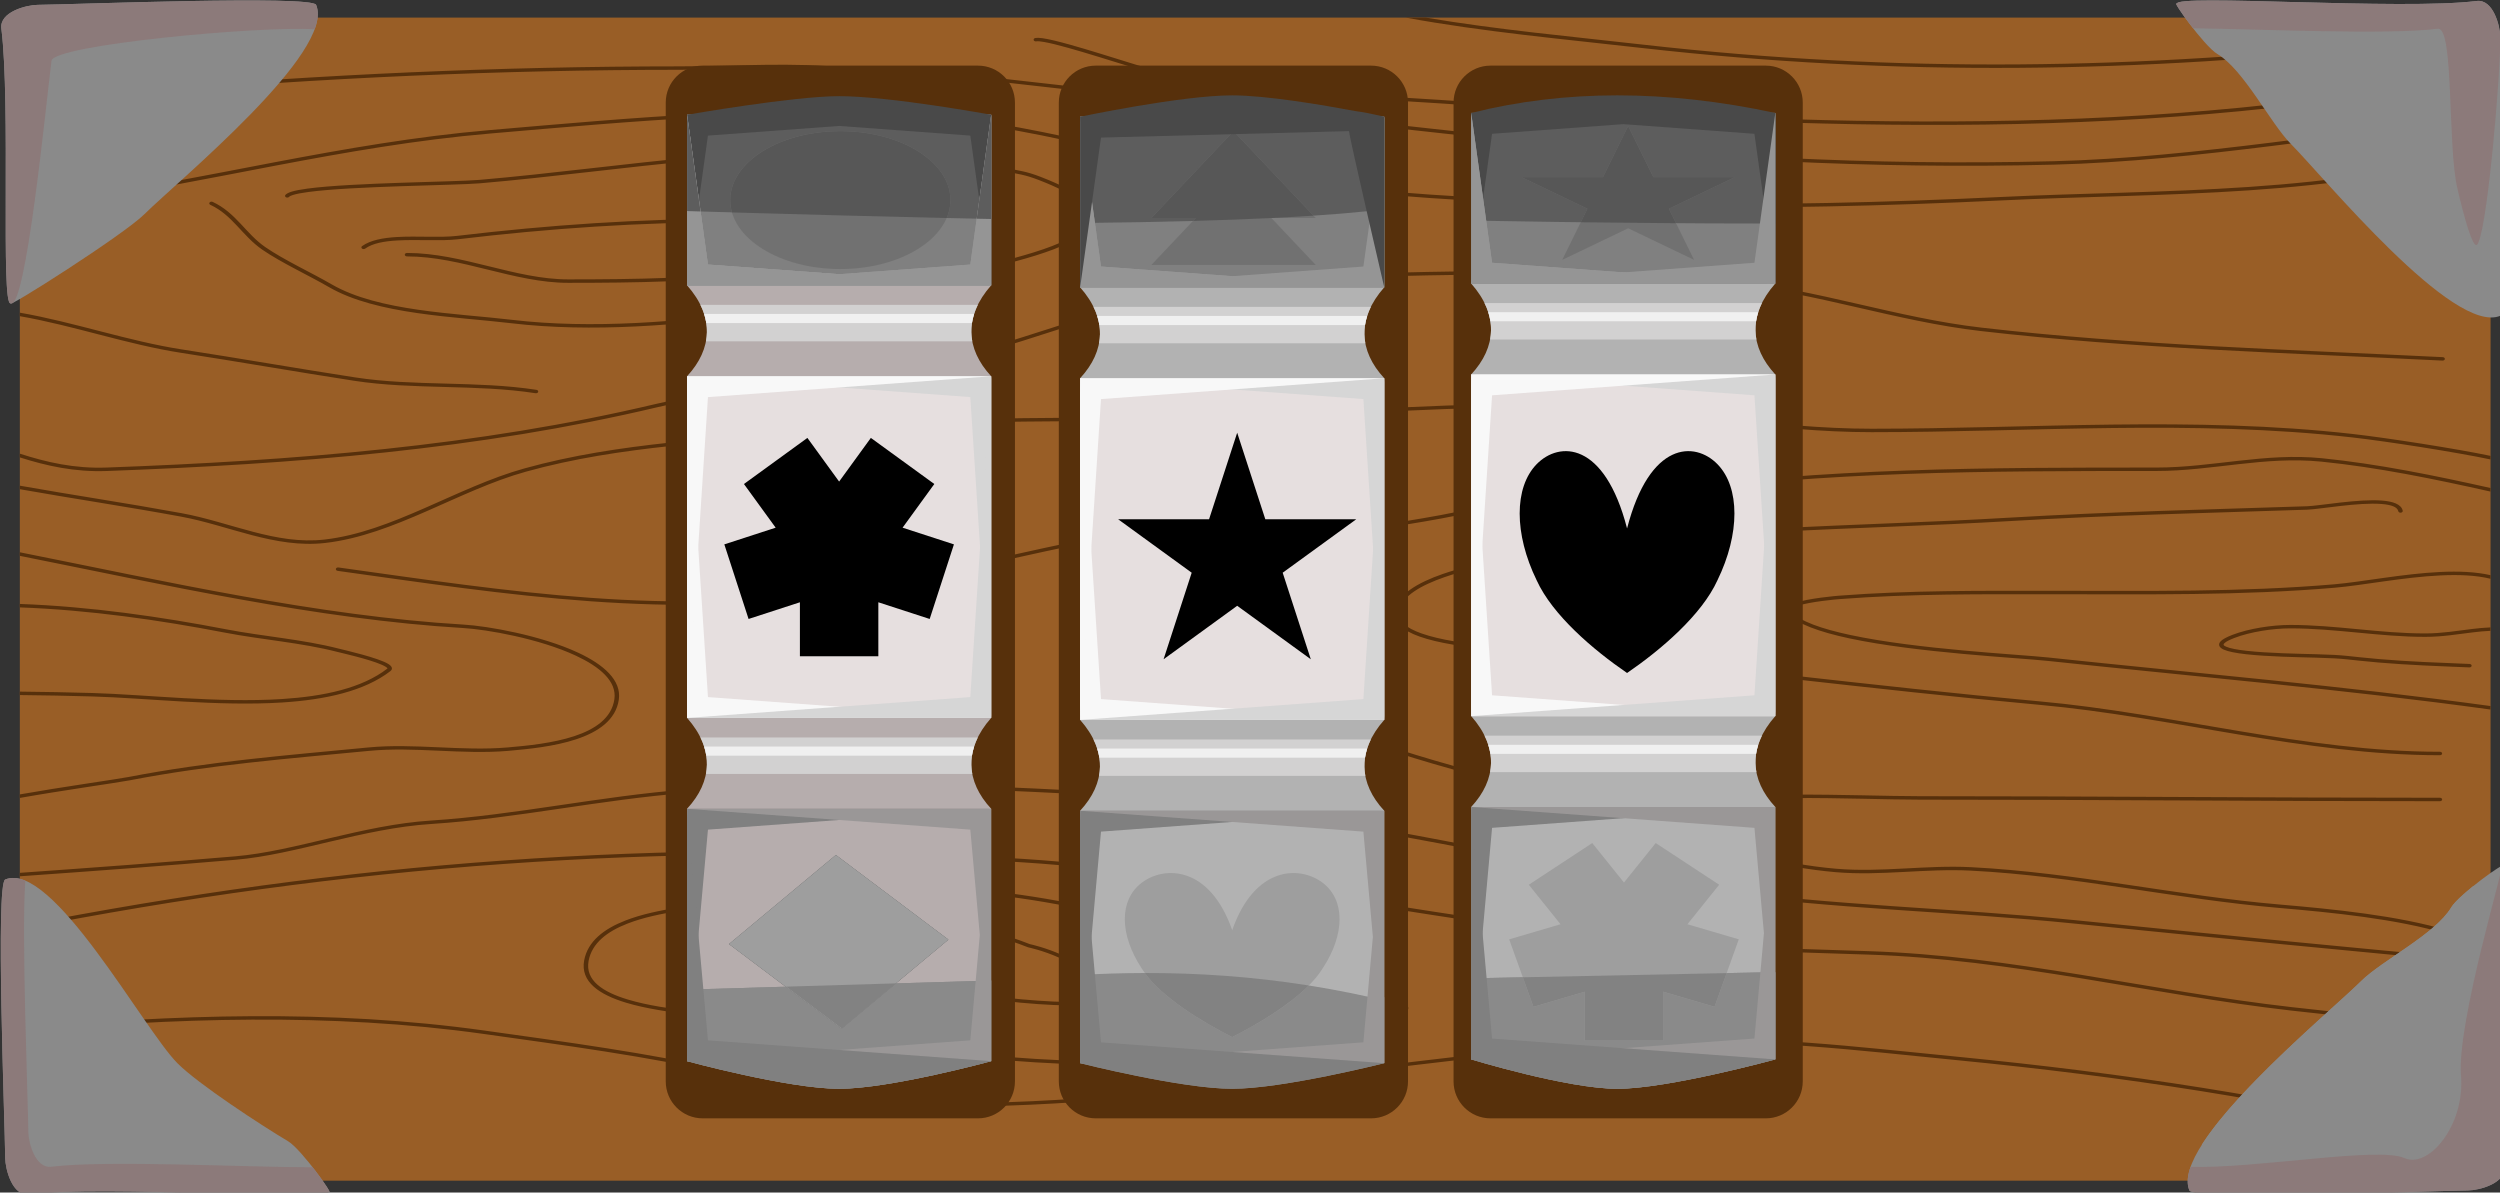 <?xml version="1.0" encoding="UTF-8" standalone="no"?>
<!-- Created with Inkscape (http://www.inkscape.org/) -->

<svg
   width="180.49mm"
   height="86.097mm"
   viewBox="0 0 180.49 86.097"
   version="1.1"
   id="svg13672"
   inkscape:version="1.1.1 (3bf5ae0d25, 2021-09-20)"
   sodipodi:docname="2022-MK-01-answerA.svg"
   xmlns:inkscape="http://www.inkscape.org/namespaces/inkscape"
   xmlns:sodipodi="http://sodipodi.sourceforge.net/DTD/sodipodi-0.dtd"
   xmlns="http://www.w3.org/2000/svg"
   xmlns:svg="http://www.w3.org/2000/svg">
  <rect x="0" y="0" width="180.49" height="86.097" fill="#333333" stroke="none"/>
  <sodipodi:namedview
     id="namedview13674"
     pagecolor="#ffffff"
     bordercolor="#666666"
     borderopacity="1.0"
     inkscape:pageshadow="2"
     inkscape:pageopacity="0.0"
     inkscape:pagecheckerboard="0"
     inkscape:document-units="mm"
     showgrid="false"
     inkscape:zoom="0.66368547"
     inkscape:cx="288.54029"
     inkscape:cy="213.2034"
     inkscape:window-width="1680"
     inkscape:window-height="1027"
     inkscape:window-x="1912"
     inkscape:window-y="-8"
     inkscape:window-maximized="1"
     inkscape:current-layer="layer1" />
  <defs
     id="defs13669" />
  <g
     inkscape:label="Ebene 1"
     inkscape:groupmode="layer"
     id="layer1"
     transform="translate(-28.406,-92.103)">
    <g
       id="g12467"
       style="clip-rule:evenodd;fill-rule:evenodd;stroke-linecap:round;stroke-linejoin:round;stroke-miterlimit:1.5"
       transform="matrix(0.265,0,0,0.265,-7.865,71.36)">
      <path
         d="m 815.393,91.794 c 0,-4.816 -3.908,-8.726 -8.73,-8.726 H 151.001 c -4.816,0 -8.725,3.91 -8.725,8.726 V 391.201 c 0,4.815 3.909,8.726 8.725,8.726 h 655.663 c 4.822,0 8.73,-3.911 8.73,-8.726 z"
         style="fill:#995e26;stroke-width:0.718"
         id="path3220" />
      <path
         d="m 142.275,358.484 v 0.947 c 41.555,-3.858 84.815,-5.298 126.235,0.512 21.83,3.062 44.945,6.14 66.377,11.003 13.711,3.112 28.555,7.906 42.969,8.491 71.636,2.909 139.067,-13.638 209.817,-16.946 28.73,-1.343 54.46,1.866 82.8,4.657 44.08,4.341 88.45,10.897 130.84,21.386 4.11,1.018 8.97,2.041 14.05,3.22 0.02,-0.184 0.03,-0.37 0.03,-0.556 v -0.417 c -4.96,-1.146 -9.69,-2.148 -13.71,-3.143 -42.45,-10.506 -86.9,-17.074 -131.05,-21.423 -28.43,-2.799 -54.23,-6.009 -83.03,-4.662 -70.71,3.306 -138.094,19.852 -209.683,16.945 -14.321,-0.582 -29.066,-5.363 -42.689,-8.454 -21.473,-4.872 -44.631,-7.958 -66.503,-11.026 -41.491,-5.82 -84.823,-4.391 -126.453,-0.534 z m 357.938,-16.705 c -3.02,-2.332 -9.1,-4.288 -15.882,-5.901 -10.005,-2.381 -21.529,-4.046 -26.65,-5.231 -5.828,-1.349 -11.741,-2.474 -17.572,-3.813 -42.379,-9.735 -62.38,-7.414 -104.036,-2.981 -8.306,0.884 -20.125,1.835 -28.761,5.185 -5.903,2.289 -10.331,5.69 -11.293,10.889 -1.074,5.798 4.077,9.312 11.453,11.534 10.643,3.208 25.929,3.73 32.368,5.084 42.272,8.895 83.411,13.685 128.137,11.454 11.079,-0.552 29.566,-4.918 41.326,-8.961 5.12,-1.761 8.97,-3.48 10.45,-4.788 0.64,-0.566 0.87,-1.096 0.77,-1.534 -0.07,-0.303 -0.29,-0.586 -0.71,-0.824 -0.46,-0.264 -1.22,-0.486 -2.31,-0.626 -0.33,-0.043 -0.64,0.13 -0.7,0.387 -0.05,0.256 0.17,0.498 0.5,0.541 0.72,0.093 1.25,0.214 1.62,0.374 0.22,0.095 0.37,0.187 0.4,0.318 0.04,0.191 -0.12,0.393 -0.37,0.636 -0.55,0.535 -1.56,1.139 -2.93,1.797 -9.28,4.476 -34.426,11.058 -48.124,11.742 -44.587,2.224 -85.598,-2.555 -127.738,-11.423 -6.414,-1.349 -21.644,-1.858 -32.245,-5.054 -6.788,-2.046 -11.678,-5.189 -10.69,-10.524 0.903,-4.875 5.099,-8.036 10.633,-10.182 8.52,-3.304 20.187,-4.221 28.381,-5.094 41.45,-4.411 61.352,-6.735 103.521,2.95 5.83,1.339 11.742,2.464 17.569,3.813 5.12,1.185 16.64,2.849 26.641,5.229 6.562,1.56 12.462,3.414 15.382,5.668 0.24,0.184 0.63,0.184 0.86,0 0.24,-0.184 0.24,-0.481 0,-0.665 z M 142.275,330.535 v 0.971 c 88.548,-17.408 173.524,-24.009 268.513,-18.581 52.321,2.99 103.295,13.318 154.785,20.329 26.82,3.652 53.19,4.22 80.24,5.09 39.41,1.267 76.63,10.832 115.25,15.247 13.91,1.589 27.72,2.991 41.8,3.393 1.36,0.039 8.37,-0.698 12.53,-0.101 v -0.954 c -4.26,-0.543 -11.13,0.154 -12.49,0.116 -14.03,-0.401 -27.8,-1.8 -41.66,-3.385 -38.67,-4.419 -75.93,-13.987 -115.38,-15.256 -27,-0.868 -53.31,-1.432 -80.08,-5.077 -51.53,-7.016 -102.543,-17.349 -154.905,-20.341 -95.021,-5.431 -180.035,1.158 -268.603,18.548 z m 275.143,4.952 c -13.053,-5.154 -26.009,-6.925 -40.237,-3.997 -3.049,0.627 -7.379,1.412 -10.628,2.518 -1.532,0.522 -2.828,1.119 -3.675,1.795 -0.634,0.505 -1.027,1.059 -1.131,1.654 -0.105,0.598 0.075,1.248 0.653,1.947 0.761,0.922 2.258,1.961 4.741,3.111 8.543,3.955 46.396,10.224 64.244,9.648 2.921,-0.094 5.316,-0.373 6.983,-0.863 1.239,-0.365 2.097,-0.856 2.544,-1.449 0.68,-0.902 0.491,-2.1 -1.031,-3.595 -1.986,-1.952 -6.345,-4.537 -13.786,-7.861 -4.341,-1.938 -8.156,-2.796 -8.681,-2.909 z m -0.5,0.859 c 0.038,0.015 0.079,0.028 0.121,0.036 0,0 3.927,0.809 8.445,2.828 7.242,3.234 11.505,5.728 13.438,7.627 1.091,1.072 1.423,1.893 0.935,2.541 -0.332,0.441 -1.002,0.772 -1.924,1.042 -1.574,0.463 -3.84,0.714 -6.599,0.803 -17.657,0.569 -55.114,-5.603 -63.565,-9.515 -1.898,-0.878 -3.182,-1.674 -3.959,-2.406 -0.673,-0.634 -0.947,-1.198 -0.855,-1.72 0.092,-0.522 0.539,-0.981 1.19,-1.407 0.745,-0.485 1.752,-0.917 2.901,-1.307 3.193,-1.088 7.452,-1.853 10.45,-2.47 13.941,-2.869 26.631,-1.112 39.422,3.947 z M 142.275,316.068 v 0.944 c 19.717,-1.394 39.249,-2.83 58.873,-4.512 16.183,-1.387 34.596,-8.544 53.245,-9.743 23.061,-1.482 45.962,-6.638 69.745,-8.473 44.836,-3.46 92.278,-0.545 137.164,2.119 8.304,0.493 16.038,3.1 24.098,4.23 39.753,5.577 78.303,15.181 118.053,20.759 32.15,4.51 65.53,5.177 98.32,8.476 37.88,3.813 75.68,7.572 113.62,11.006 v -0.947 c -37.89,-3.43 -75.63,-7.185 -113.46,-10.991 -32.77,-3.298 -66.13,-3.962 -98.26,-8.469 -39.76,-5.577 -78.3,-15.181 -118.055,-20.759 -8.1,-1.136 -15.876,-3.747 -24.222,-4.243 -44.956,-2.668 -92.473,-5.581 -137.38,-2.117 -23.776,1.835 -46.669,6.99 -69.724,8.472 -18.66,1.2 -37.086,8.357 -53.278,9.745 -19.58,1.678 -39.067,3.111 -58.739,4.503 z M 815.393,212.205 v -0.977 c -15.21,-3.399 -30.64,-6.575 -45.93,-8.114 -15.49,-1.558 -29.85,2.538 -45.1,2.538 -46.06,0 -90.63,0.035 -135.73,6.362 -16.29,2.284 -34.43,1.061 -50.04,4.672 -25.2,5.833 -48.91,5.851 -72.067,16.569 -3.815,1.767 -10.116,4.361 -14.392,7.672 -2.659,2.058 -4.534,4.397 -4.666,6.97 -0.089,1.732 0.602,3.577 2.403,5.523 5.03,5.433 11.794,6.947 18.846,10.295 27.686,13.146 49.026,20.754 80.306,28.432 28.39,6.971 58.32,21.202 87.97,23.743 12.31,1.055 24.49,-1.056 36.81,-0.422 28.63,1.472 55.93,7.76 83.99,10.166 14.38,1.232 32.08,2.976 45.61,7.043 0.31,0.094 0.66,-0.025 0.79,-0.267 0.12,-0.242 -0.04,-0.515 -0.35,-0.61 -13.61,-4.095 -31.44,-5.861 -45.92,-7.101 -28.07,-2.407 -55.39,-8.697 -84.04,-10.17 -12.31,-0.633 -24.47,1.479 -36.76,0.425 -29.57,-2.534 -59.41,-16.751 -87.74,-23.705 -31.16,-7.651 -52.43,-15.234 -80.027,-28.336 -6.905,-3.278 -13.567,-4.719 -18.493,-10.04 -1.612,-1.742 -2.256,-3.388 -2.177,-4.939 0.121,-2.349 1.884,-4.463 4.312,-6.344 4.203,-3.253 10.406,-5.793 14.156,-7.529 23.059,-10.675 46.689,-10.665 71.789,-16.475 15.57,-3.602 33.66,-2.369 49.9,-4.648 45.03,-6.317 89.54,-6.347 135.52,-6.347 15.2,0 29.51,-4.099 44.95,-2.545 15.34,1.544 30.82,4.743 46.08,8.157 z m -224.01,86.665 c 17.22,-4.818 50.89,-2.737 68.55,-2.737 47.22,0 94.43,0.424 141.66,0.424 0.34,0 0.61,-0.211 0.61,-0.471 0,-0.259 -0.27,-0.471 -0.61,-0.471 -47.23,0 -94.44,-0.424 -141.66,-0.424 -17.77,0 -51.64,-2.054 -68.96,2.793 -0.32,0.089 -0.48,0.359 -0.37,0.603 0.12,0.245 0.47,0.371 0.78,0.282 z M 142.275,228.741 v 0.971 c 39.344,7.86 81.152,17.314 120.806,19.667 6.448,0.383 20.705,2.875 30.686,7.529 6.486,3.025 11.193,6.948 10.486,11.861 -0.746,5.181 -5.294,8.209 -10.945,10.072 -5.799,1.912 -12.76,2.605 -18.167,3.069 -12.471,1.069 -25.449,-1.2 -37.896,0 -22.666,2.187 -43.243,3.784 -65.414,8.06 -3.182,0.613 -18.375,2.749 -29.556,4.733 v 0.964 c 11.199,-1.998 26.642,-4.166 29.852,-4.785 22.122,-4.267 42.654,-5.857 65.269,-8.039 12.442,-1.2 25.414,1.069 37.879,7.7e-4 5.511,-0.473 12.602,-1.19 18.512,-3.139 6.059,-1.998 10.878,-5.28 11.678,-10.834 0.757,-5.257 -4.128,-9.534 -11.067,-12.77 -10.156,-4.736 -24.662,-7.273 -31.223,-7.662 -39.69,-2.355 -81.537,-11.841 -120.9,-19.701 z m 649.188,-11.333 c -0.19,-0.879 -0.86,-1.528 -1.91,-1.984 -0.94,-0.407 -2.21,-0.654 -3.68,-0.773 -6.44,-0.521 -17.08,1.43 -20.48,1.544 -27.13,0.91 -53.88,1.494 -80.97,3.102 -42.11,2.499 -84.99,2.211 -126.41,9.312 -5.29,0.908 -18.16,2.597 -28.09,6.043 -6.81,2.361 -12.22,5.574 -13.14,9.844 -0.69,3.196 2.17,5.539 6.82,7.195 10.21,3.64 29.11,4.041 33.33,4.425 45.28,4.11 90.28,10.071 135.5,14.175 36.21,3.287 72.45,13.736 109.16,13.736 0.34,0 0.61,-0.211 0.61,-0.471 0,-0.259 -0.27,-0.471 -0.61,-0.471 -36.66,0 -72.85,-10.446 -109.02,-13.729 -45.22,-4.105 -90.22,-10.065 -135.5,-14.176 -4.17,-0.378 -22.86,-0.745 -32.96,-4.344 -4.06,-1.447 -6.73,-3.394 -6.13,-6.186 0.87,-4.004 6.05,-6.926 12.44,-9.14 9.85,-3.416 22.61,-5.082 27.86,-5.982 41.36,-7.092 84.18,-6.798 126.23,-9.293 27.08,-1.608 53.82,-2.19 80.94,-3.1 3.36,-0.113 13.91,-2.064 20.3,-1.548 1.28,0.103 2.38,0.304 3.2,0.658 0.71,0.306 1.18,0.728 1.31,1.317 0.05,0.256 0.37,0.429 0.7,0.387 0.33,-0.042 0.56,-0.285 0.5,-0.541 z m 23.93,54.177 v -0.955 c -39.93,-5.493 -80.37,-8.961 -120.51,-13.233 -8.16,-0.868 -35.44,-2.17 -53.88,-6.117 -7.74,-1.656 -13.92,-3.747 -16.32,-6.524 -0.08,-0.098 -0.13,-0.19 -0.13,-0.28 0.01,-0.152 0.14,-0.282 0.33,-0.417 0.32,-0.23 0.79,-0.438 1.37,-0.635 3.71,-1.268 11.26,-1.887 11.77,-1.927 19.29,-1.488 38.51,-1.326 57.93,-1.326 25.63,0 51.49,0.412 77,-1.775 7.58,-0.65 18.66,-2.879 28.86,-3.358 4.91,-0.231 9.61,-0.059 13.58,0.918 v -0.98 c -4.03,-0.93 -8.74,-1.109 -13.66,-0.877 -10.21,0.48 -21.32,2.71 -28.91,3.362 -25.47,2.183 -51.28,1.768 -76.87,1.768 -19.46,0 -38.72,-0.16 -58.06,1.332 -0.52,0.04 -8.31,0.693 -12.14,2.003 -0.92,0.314 -1.62,0.677 -2.01,1.06 -0.51,0.505 -0.59,1.055 -0.07,1.653 2.51,2.905 8.91,5.177 17,6.909 18.5,3.96 45.86,5.272 54.04,6.143 40.2,4.278 80.7,7.747 120.68,13.256 z M 142.275,242.816 v 0.94 c 19.018,0.693 38.246,3.474 55.913,6.881 10,1.93 20.784,2.72 30.511,5.222 1.206,0.31 8.567,1.95 12.117,3.493 0.427,0.186 0.797,0.369 1.087,0.549 0.22,0.137 0.392,0.266 0.487,0.394 0.038,0.052 0.047,0.101 -0.009,0.145 -6.909,5.331 -17.262,7.552 -28.697,8.282 -17.362,1.109 -37.215,-1.231 -51.566,-1.642 -6.614,-0.189 -13.225,-0.323 -19.843,-0.384 v 0.94 c 6.603,0.062 13.199,0.195 19.798,0.384 14.391,0.411 34.3,2.751 51.712,1.639 11.747,-0.751 22.36,-3.078 29.458,-8.555 0.242,-0.187 0.364,-0.388 0.4,-0.593 0.068,-0.382 -0.2,-0.837 -0.862,-1.272 -2.646,-1.738 -12.283,-3.91 -13.696,-4.273 -9.756,-2.51 -20.571,-3.308 -30.602,-5.243 -17.758,-3.425 -37.088,-6.215 -56.208,-6.909 z m 673.118,7.323 v -0.941 c -1.72,0.07 -3.4,0.238 -5.07,0.441 -4.07,0.495 -8.14,1.207 -12.74,1.207 -12.39,0 -24.35,-2.315 -36.75,-2.315 -4.94,0 -11.3,0.981 -15.78,2.707 -1.66,0.642 -2.67,1.224 -3.16,1.724 -0.45,0.459 -0.54,0.886 -0.39,1.269 0.14,0.37 0.53,0.724 1.19,1.022 1.2,0.542 3.38,0.955 6.03,1.255 5.98,0.674 14.42,0.819 18.98,0.937 8.77,0.225 8.2,0.557 17.17,1.326 8.08,0.692 16.62,1.002 24.73,1.331 0.33,0.014 0.62,-0.185 0.64,-0.444 0.02,-0.26 -0.24,-0.481 -0.58,-0.495 -8.08,-0.329 -16.6,-0.637 -24.65,-1.327 -9.02,-0.773 -8.45,-1.105 -17.27,-1.332 -4.53,-0.117 -12.91,-0.258 -18.84,-0.927 -2.46,-0.277 -4.48,-0.633 -5.59,-1.135 -0.37,-0.168 -0.64,-0.321 -0.66,-0.538 -0.01,-0.134 0.1,-0.269 0.26,-0.425 0.45,-0.417 1.32,-0.873 2.69,-1.4 4.32,-1.667 10.46,-2.609 15.23,-2.609 12.4,0 24.36,2.315 36.75,2.315 4.67,0 8.79,-0.717 12.93,-1.219 1.61,-0.196 3.23,-0.359 4.88,-0.429 z M 228.867,233.801 c 46.171,6.437 91.093,13.699 138.716,5.826 24.417,-4.037 48.067,-10.224 71.95,-14.831 7.536,-1.454 15.728,-0.844 23.089,-2.548 12.996,-3.008 26.611,-8.453 40.461,-8.453 0.33,0 0.61,-0.211 0.61,-0.471 0,-0.259 -0.28,-0.471 -0.61,-0.471 -13.97,0 -27.707,5.459 -40.811,8.493 -7.344,1.7 -15.517,1.086 -23.034,2.536 -23.87,4.604 -47.507,10.789 -71.911,14.823 -47.461,7.847 -92.228,0.584 -138.243,-5.831 -0.331,-0.046 -0.648,0.123 -0.708,0.379 -0.06,0.256 0.16,0.501 0.491,0.547 z m -86.592,-23.212 v 0.964 c 14.527,2.582 29.037,4.733 43.83,7.454 6.534,1.201 12.937,3.375 19.379,5.057 6.553,1.71 13.146,2.912 19.946,2.139 9.417,-1.07 18.559,-4.667 27.653,-8.647 8.995,-3.936 17.945,-8.246 27.084,-10.785 26,-7.225 52.793,-7.844 79.221,-10.76 37.43,-4.13 75.639,-2.354 113.202,-3.59 31.013,-1.021 62.033,-3.954 93.083,-2.876 27.06,0.94 54.16,6.47 81.1,6.47 43.45,0 87.6,-3.5 130.99,1.433 9.44,1.072 28.49,4.055 37.63,6 v -0.975 c -9.3,-1.955 -28.09,-4.892 -37.45,-5.956 -43.45,-4.939 -87.66,-1.443 -131.17,-1.443 -26.92,0 -54,-5.53 -81.04,-6.469 -31.09,-1.079 -62.15,1.854 -93.195,2.876 -37.603,1.238 -75.852,-0.535 -113.323,3.598 -26.509,2.925 -53.381,3.56 -79.461,10.806 -9.202,2.557 -18.216,6.89 -27.272,10.852 -8.958,3.92 -17.954,7.48 -27.229,8.535 -6.608,0.751 -13.011,-0.437 -19.378,-2.099 -6.477,-1.691 -12.917,-3.874 -19.488,-5.082 -14.885,-2.737 -29.486,-4.897 -44.112,-7.502 z m 0,-8.718 v 1.018 c 7.315,2.325 14.927,4.026 23.693,3.704 50.955,-1.873 101.244,-5.803 150.052,-17.39 21.957,-5.212 45.614,-4.707 67.519,-9.316 36.256,-7.629 66.183,-23.837 104.747,-25.402 38.817,-1.576 82.207,-2.605 120.687,1.267 22.89,2.304 44.38,10.03 67.53,12.709 41.39,4.79 84.05,5.976 125.79,8.053 0.34,0.016 0.63,-0.181 0.65,-0.44 0.02,-0.258 -0.23,-0.483 -0.57,-0.499 -41.71,-2.076 -84.33,-3.259 -125.69,-8.045 -23.15,-2.68 -44.65,-10.406 -67.55,-12.711 -38.56,-3.88 -82.03,-2.853 -120.911,-1.274 -38.655,1.569 -68.663,17.787 -105.004,25.434 -21.917,4.611 -45.587,4.108 -67.557,9.324 -48.71,11.564 -98.898,15.481 -149.751,17.349 -8.758,0.323 -16.336,-1.431 -23.635,-3.781 z m 0,-38.411 v 0.953 c 14.669,2.565 29.478,7.755 43.861,9.974 15.911,2.455 31.349,5.176 47.222,7.625 16.117,2.487 33.22,0.89 49.418,3.389 0.33,0.051 0.651,-0.114 0.717,-0.369 0.066,-0.255 -0.148,-0.503 -0.478,-0.554 -16.198,-2.499 -33.301,-0.902 -49.418,-3.389 -15.873,-2.449 -31.31,-5.17 -47.222,-7.625 -14.459,-2.231 -29.352,-7.441 -44.1,-10.004 z m 73.372,-31.567 c 0.16,-0.191 0.533,-0.343 1.05,-0.506 0.973,-0.306 2.411,-0.572 4.19,-0.809 12.218,-1.629 40.117,-1.797 46.701,-2.362 39.595,-3.394 79.349,-11.009 119.552,-6.779 7.621,0.802 15.629,1.708 22.972,3.374 4.326,0.982 5.563,0.884 9.783,2.511 5.116,1.974 8.65,3.828 10.878,5.579 2.11,1.658 3.022,3.2 2.937,4.659 -0.067,1.152 -0.758,2.237 -1.904,3.269 -1.824,1.641 -4.78,3.134 -8.363,4.504 -12.204,4.667 -31.617,7.849 -39.708,9.93 -13.241,3.406 -26.317,5.598 -40.005,7.61 -21.24,3.121 -45.851,5.088 -67.331,2.538 -7.619,-0.904 -16.74,-1.472 -25.568,-2.747 -8.74,-1.262 -17.194,-3.214 -23.577,-6.908 -5.666,-3.278 -12.88,-6.576 -18.081,-10.143 -2.675,-1.835 -4.659,-4.161 -6.748,-6.381 -2.162,-2.298 -4.437,-4.483 -7.619,-5.957 -0.289,-0.133 -0.664,-0.061 -0.837,0.162 -0.173,0.222 -0.079,0.512 0.209,0.645 3.04,1.407 5.195,3.507 7.26,5.703 2.14,2.274 4.184,4.651 6.925,6.531 5.224,3.582 12.467,6.898 18.159,10.192 12.98,7.511 34.355,8.012 49.691,9.832 21.612,2.565 46.375,0.596 67.745,-2.545 13.742,-2.02 26.87,-4.223 40.162,-7.642 8.124,-2.089 27.612,-5.293 39.865,-9.98 3.754,-1.435 6.835,-3.015 8.746,-4.734 1.343,-1.208 2.119,-2.491 2.198,-3.84 0.078,-1.346 -0.535,-2.771 -2.038,-4.264 -2.132,-2.119 -6.105,-4.408 -12.451,-6.856 -4.308,-1.662 -5.567,-1.571 -9.984,-2.573 -7.4,-1.679 -15.471,-2.595 -23.152,-3.404 -40.302,-4.24 -80.158,3.375 -119.851,6.777 -6.594,0.566 -34.537,0.738 -46.773,2.369 -1.889,0.252 -3.412,0.54 -4.445,0.866 -0.821,0.258 -1.359,0.563 -1.613,0.867 -0.182,0.218 -0.1,0.509 0.183,0.65 0.283,0.14 0.66,0.077 0.842,-0.141 z m 20.705,14.114 c 2.054,-1.48 5.241,-2.021 8.773,-2.224 5.546,-0.319 11.93,0.217 16.448,-0.319 25.187,-2.99 49.583,-4.655 75.133,-4.655 3.898,0 10.02,-0.29 15.342,0.289 3.422,0.373 6.513,1.093 8.387,2.538 0.715,0.552 1.084,1.082 1.113,1.609 0.035,0.613 -0.39,1.196 -1.117,1.768 -0.83,0.652 -2.045,1.275 -3.535,1.873 -10.313,4.135 -33.502,6.914 -37.791,7.08 -9.141,0.353 -18.248,0.423 -27.424,0.423 -7.241,0 -14.421,-1.793 -21.646,-3.578 -7.347,-1.815 -14.741,-3.623 -22.282,-3.623 -0.336,0 -0.609,0.211 -0.609,0.47 0,0.26 0.273,0.471 0.609,0.471 7.416,0 14.684,1.793 21.91,3.578 7.348,1.815 14.654,3.624 22.018,3.624 9.196,0 18.324,-0.071 27.484,-0.424 4.347,-0.168 27.842,-2.995 38.293,-7.185 1.962,-0.786 3.474,-1.628 4.359,-2.5 0.662,-0.652 0.988,-1.329 0.95,-2.017 -0.041,-0.724 -0.488,-1.476 -1.47,-2.234 -2.033,-1.569 -5.364,-2.4 -9.078,-2.805 -5.382,-0.586 -11.572,-0.299 -15.513,-0.299 -25.613,0 -50.07,1.668 -75.318,4.665 -4.493,0.533 -10.84,-0.007 -16.353,0.311 -3.841,0.221 -7.282,0.865 -9.515,2.474 -0.246,0.177 -0.259,0.475 -0.03,0.665 0.23,0.19 0.616,0.2 0.862,0.022 z m -94.077,-11.676 v 0.955 c 4.91,-0.678 9.093,-1.203 11.693,-1.568 39.101,-5.485 76.518,-15.643 116.365,-19.059 38.195,-3.274 79.486,-7.201 117.927,-4.236 35.538,2.742 67.669,14.782 102.653,18.638 62.27,6.864 128.73,6.829 191.21,3.817 43.45,-2.095 91.89,-0.601 133.27,-13.851 v -1.016 c -41.36,13.385 -89.86,11.83 -133.35,13.927 -62.39,3.009 -128.76,3.046 -190.96,-3.808 -34.998,-3.858 -67.146,-15.9 -102.702,-18.643 -38.524,-2.973 -79.905,0.955 -118.182,4.236 -39.876,3.419 -77.321,13.58 -116.449,19.068 -2.563,0.36 -6.66,0.875 -11.475,1.538 z m 0,-29.277 v 0.944 c 14.164,-0.97 29.669,-2.016 33.615,-2.354 48.16,-4.128 97.449,-6.352 145.99,-6.352 15.315,0 30.963,-1.242 46.038,0.419 13.885,1.531 28.237,1.418 42.28,2.966 98.045,10.806 185.165,25.056 286.185,22.457 39.48,-1.015 79.44,-8.485 119.01,-12.248 v -0.941 c -39.59,3.764 -79.56,11.234 -119.05,12.25 -100.95,2.595 -188,-11.651 -285.973,-22.449 -14.043,-1.548 -28.395,-1.435 -42.28,-2.966 -15.131,-1.668 -30.838,-0.428 -46.21,-0.428 -48.585,0 -97.92,2.225 -146.125,6.357 -3.934,0.337 -19.353,1.377 -33.48,2.345 z m 673.118,-6.873 v -0.977 c -89.54,19.24 -185.48,15.32 -277.12,8.893 -26.27,-1.842 -53.696,-2.781 -79.55,-6.771 -4.606,-0.711 -20.141,-6.029 -30.404,-8.896 -3.129,-0.874 -5.777,-1.522 -7.497,-1.755 -0.837,-0.114 -1.482,-0.126 -1.893,-0.048 -0.327,0.062 -0.527,0.317 -0.447,0.569 0.081,0.252 0.411,0.407 0.738,0.345 0.42,-0.079 1.157,0.005 2.142,0.18 1.653,0.292 3.924,0.863 6.542,1.595 10.32,2.882 25.948,8.219 30.58,8.934 25.896,3.996 53.369,4.939 79.679,6.786 91.67,6.429 187.65,10.335 277.23,-8.853 z M 525.283,83.068 h -5.46 c 21.03,3.885 43.15,5.875 64.43,8.29 69.44,7.878 135.52,6.81 204.99,-0.847 0.33,-0.037 0.56,-0.275 0.52,-0.532 -0.05,-0.257 -0.36,-0.436 -0.69,-0.399 -69.36,7.644 -135.32,8.712 -204.64,0.847 -19.51,-2.214 -39.73,-4.067 -59.15,-7.359 z"
         style="fill:#57300b;stroke-width:0.878"
         id="path3224" />
      <rect
         x="324.052"
         y="298.63"
         width="82.853"
         height="68.759"
         style="fill:#d4d3d3;stroke-width:1.157"
         id="rect3228" />
      <path
         d="m 413.381,106.217 c 0,-5.553 -4.509,-10.062 -10.063,-10.062 h -75.011 c -5.553,0 -10.062,4.509 -10.062,10.062 v 266.675 c 0,5.553 4.508,10.064 10.062,10.064 h 75.011 c 5.553,0 10.063,-4.511 10.063,-10.064 z"
         style="fill:#57300b;stroke-width:0.946"
         id="path3232" />
      <path
         d="m 406.904,298.61 c -6.89,-7.42 -7.521,-16.245 0,-24.749 v -93.082 c -6.89,-7.435 -7.521,-16.26 0,-24.763 v -46.482 h -82.853 v 46.482 c 7.521,8.503 6.89,17.328 0,24.763 v 93.082 c 7.521,8.503 6.89,17.328 0,24.749 v 68.758 h 82.853 z"
         style="fill:#b6adad;stroke-width:1.347"
         id="path3236" />
      <path
         d="m 406.906,367.38 c 0,0 -27.617,7.52 -41.426,7.52 -13.809,0 -41.426,-7.52 -41.426,-7.52 v -19.49 l 4.428,-0.14 74.196,-2.22 4.228,-0.12 z"
         style="fill:#8a8a8a"
         id="path3240" />
      <path
         d="m 406.906,367.38 c 0,0 -27.617,7.52 -41.426,7.52 -13.809,0 -41.426,-7.52 -41.426,-7.52 v -19.49 l 4.428,-0.14 74.196,-2.22 4.228,-0.12 z"
         style="fill:#8a8a8a"
         id="path3244" />
      <rect
         x="324.052"
         y="180.78"
         width="82.853"
         height="93.086"
         style="fill:#e6dfdf;stroke-width:1.347"
         id="rect3248" />
      <path
         d="m 324.054,180.78 77.166,5.68 5.686,87.41 v -93.09 z"
         style="fill:#d6d6d6"
         id="path3252" />
      <path
         d="m 406.911,273.87 -77.166,-5.68 -5.686,-87.41 v 93.09 z"
         style="fill:#f8f8f8"
         id="path3256" />
      <path
         d="m 406.911,180.78 -77.166,5.68 -5.686,87.41 v -93.09 z"
         style="fill:#f8f8f8"
         id="path3260" />
      <path
         d="m 406.911,298.62 -77.166,5.68 -5.686,63.08 v -68.76 z"
         style="fill:#808080"
         id="path3264" />
      <path
         d="m 324.054,367.38 77.166,-5.68 2.587,-28.7 -2.587,-28.7 -77.166,-5.68 h 82.852 v 68.76 z"
         style="fill:#9a9797"
         id="path3268" />
      <path
         d="m 406.911,367.38 -77.166,-5.68 -5.686,-63.08 v 68.76 c 0,0 27.617,7.51 41.426,7.51 13.809,0 41.426,-7.51 41.426,-7.51 z"
         style="fill:#808080"
         id="path3272" />
      <rect
         x="324.052"
         y="109.546"
         width="82.853"
         height="46.479"
         style="fill:#808080;stroke-width:0.952"
         id="rect3276" />
      <path
         d="m 406.906,137.94 v -28.396 h -82.852 v 26.236 c 30.506,0.93 58.025,1.64 82.852,2.16 z"
         style="fill:#5d5d5d"
         id="path3280" />
      <path
         d="m 365.48,112.59 -35.74,2.63 -5.686,40.8 v -46.476 c 0,0 28.941,-5.069 41.426,-5.069 13.809,0 41.426,5.069 41.426,5.069 v 46.476 l -5.686,-40.8 z"
         style="fill:#494949"
         id="path3284" />
      <path
         d="m 406.911,156.026 -77.166,-5.676 -5.686,-40.8 v 46.476 z"
         style="fill:#959595"
         id="path3288" />
      <path
         d="m 324.054,156.026 77.166,-5.676 5.686,-40.8 v 46.476 z"
         style="fill:#959595"
         id="path3292" />
      <path
         d="m 324.054,156.026 77.166,-5.676 5.686,-40.8 v 46.476 z"
         style="fill:#959595"
         id="path3296" />
      <path
         d="m 406.911,156.026 -77.166,-5.676 -5.686,-40.8 v 46.476 z"
         style="fill:#959595"
         id="path3300" />
      <path
         d="m 406.911,156.026 -77.166,-5.676 -5.686,-40.8 v 46.476 z"
         style="fill:#959595"
         id="path3304" />
      <rect
         x="-68.266"
         y="485.5"
         width="37.907"
         height="38.354"
         style="fill:#717171;stroke-width:0.725"
         id="rect3308"
         transform="matrix(0.768,-0.64,0.799,0.601,0,0)" />
      <rect
         x="-68.266"
         y="485.5"
         width="37.907"
         height="38.354"
         style="fill:#717171;stroke-width:0.725"
         id="rect3312"
         transform="matrix(0.768,-0.64,0.799,0.601,0,0)" />
      <rect
         x="-68.266"
         y="485.5"
         width="37.907"
         height="38.354"
         style="fill:#9e9e9e;stroke-width:0.725"
         id="rect3316"
         transform="matrix(0.768,-0.64,0.799,0.601,0,0)" />
      <path
         d="m 366.243,358.511 -15.208,-11.436 30.019,-0.898 z"
         style="fill:#828282"
         id="path3320" />
      <ellipse
         cx="365.807"
         cy="132.785"
         rx="30"
         ry="18.789"
         style="fill:#717171;stroke-width:0.831"
         id="ellipse3322" />
      <path
         d="m 374.124,197.578 17.288,12.56 -8.644,11.898 13.987,4.547 -6.603,20.323 -13.987,-4.547 v 14.709 h -21.369 v -14.709 l -13.987,4.547 -6.603,-20.323 13.986,-4.547 -8.644,-11.898 17.288,-12.56 8.644,11.898 z"
         id="path3326"
         style="stroke-width:0.676" />
      <path
         d="m 403.268,161.33 h -75.576 c 1.655,3.35 2.121,6.69 1.512,9.93 h 72.552 c -0.609,-3.24 -0.143,-6.58 1.512,-9.93 z"
         style="fill:#d2d1d1"
         id="path3330" />
      <path
         d="m 403.268,279.187 h -75.576 c 1.655,3.35 2.121,6.69 1.512,9.93 h 72.552 c -0.609,-3.24 -0.143,-6.58 1.512,-9.93 z"
         style="fill:#d2d1d1"
         id="path3334" />
      <path
         d="m 402.256,163.81 h -73.552 c 0.266,0.83 0.462,1.66 0.587,2.48 h 72.378 c 0.125,-0.82 0.321,-1.65 0.587,-2.48 z"
         style="fill:#f0f0f0"
         id="path3338" />
      <path
         d="m 402.256,281.667 h -73.552 c 0.266,0.83 0.462,1.66 0.587,2.48 h 72.378 c 0.125,-0.82 0.321,-1.65 0.587,-2.48 z"
         style="fill:#f0f0f0"
         id="path3342" />
      <path
         d="m 324.054,273.87 77.166,-5.68 5.686,-87.41 v 93.09 z"
         style="fill:#d6d6d6"
         id="path3346" />
      <path
         d="m 406.906,137.94 v -28.396 l -3.945,28.316 c 1.321,0.03 2.637,0.06 3.945,0.08 z m -79.181,-2.05 -3.293,-0.1 -0.378,-0.01 v -26.236 z"
         style="fill:#5d5d5d"
         id="path3350" />
      <path
         d="m 336.293,136.15 c -0.315,-1.1 -0.48,-2.22 -0.48,-3.37 0,-10.37 13.443,-18.78 30,-18.78 16.558,0 30,8.41 30,18.78 0,1.7 -0.358,3.34 -1.029,4.9 -18.11,-0.42 -37.57,-0.92 -58.491,-1.53 z"
         style="fill:#575757"
         id="path3354" />
      <rect
         x="431.138"
         y="299.171"
         width="82.853"
         height="68.759"
         style="fill:#d4d3d3;stroke-width:1.157"
         id="rect3358" />
      <path
         d="m 520.468,106.217 c 0,-5.553 -4.509,-10.062 -10.063,-10.062 h -75.011 c -5.553,0 -10.062,4.509 -10.062,10.062 v 266.675 c 0,5.553 4.508,10.064 10.062,10.064 h 75.011 c 5.553,0 10.063,-4.511 10.063,-10.064 z"
         style="fill:#57300b;stroke-width:0.946"
         id="path3362" />
      <path
         d="m 513.99,299.15 c -6.89,-7.42 -7.521,-16.245 0,-24.749 v -93.082 c -6.89,-7.435 -7.521,-16.26 0,-24.763 v -46.482 h -82.853 v 46.482 c 7.521,8.503 6.89,17.328 0,24.763 v 93.082 c 7.521,8.503 6.89,17.328 0,24.749 v 68.758 h 82.853 z"
         style="fill:#b2b2b2;stroke-width:1.347"
         id="path3366" />
      <path
         d="m 513.994,367.92 c 0,0 -27.62,6.98 -41.43,6.98 -13.81,0 -41.42,-6.98 -41.42,-6.98 v -24.46 c 1.33,0.07 2.67,0.14 4.01,0.22 23.56,-1.05 48.07,0.34 74.28,6.11 1.52,0.07 3.04,0.12 4.56,0.17 z"
         style="fill:#8a8a8a"
         id="path3370" />
      <rect
         x="431.138"
         y="181.32"
         width="82.853"
         height="93.086"
         style="fill:#e6dfdf;stroke-width:1.347"
         id="rect3374" />
      <path
         d="m 431.141,181.321 77.166,5.68 5.686,87.41 v -93.09 z"
         style="fill:#d6d6d6"
         id="path3378" />
      <path
         d="m 513.991,274.41 -77.166,-5.68 -5.686,-87.41 v 93.09 z"
         style="fill:#f8f8f8"
         id="path3382" />
      <path
         d="m 513.991,181.321 -77.166,5.68 -5.686,87.41 v -93.09 z"
         style="fill:#f8f8f8"
         id="path3386" />
      <path
         d="m 513.991,299.161 -77.166,5.68 -5.686,63.08 v -68.76 z"
         style="fill:#808080"
         id="path3390" />
      <path
         d="m 431.141,367.921 77.166,-5.68 2.587,-28.7 -2.587,-28.7 -77.166,-5.68 h 82.852 v 68.76 z"
         style="fill:#9a9797"
         id="path3394" />
      <path
         d="m 513.991,367.93 -77.166,-5.68 -5.686,-63.08 v 68.76 c 0,0 27.617,6.97 41.426,6.97 13.809,0 41.426,-6.97 41.426,-6.97 z"
         style="fill:#808080"
         id="path3398" />
      <rect
         x="431.138"
         y="110.088"
         width="82.853"
         height="46.479"
         style="fill:#808080;stroke-width:0.952"
         id="rect3402" />
      <path
         d="m 513.994,135.27 v -25.19 h -82.85 v 28.96 c 45.96,-0.48 70.14,-2.13 82.85,-3.77 z"
         style="fill:#5d5d5d"
         id="path3406" />
      <path
         d="m 513.991,156.566 -77.166,-5.676 -5.686,-40.8 v 46.476 z"
         style="fill:#959595"
         id="path3410" />
      <path
         d="m 431.141,156.566 77.166,-5.676 5.686,-40.8 v 46.476 z"
         style="fill:#959595"
         id="path3414" />
      <path
         d="m 513.991,156.566 -77.166,-5.676 -5.686,-40.8 v 46.476 z"
         style="fill:#959595"
         id="path3418" />
      <path
         d="m 462.648,137.66 h -12.093 l 22.382,-23.666 22.382,23.666 h -12.093 l 12.093,12.787 h -44.764 z"
         style="fill:#717171;stroke-width:0.375"
         id="path3422" />
      <path
         d="m 494.724,137.03 c -3.36,0.22 -7.06,0.43 -11.13,0.63 h -0.37 l 0.02,0.02 c -6.22,0.3 -13.3,0.57 -21.36,0.79 l 0.77,-0.81 h -12.1 L 472.934,114 Z"
         style="fill:#575757"
         id="path3426" />
      <path
         d="m 472.569,331.696 c 6.16,-17.606 18.471,-17.606 24.63,-12.938 6.16,4.678 6.16,14.024 0,23.37 -4.308,7.012 -15.391,14.014 -24.63,18.692 -9.24,-4.678 -20.332,-11.68 -24.64,-18.692 -6.16,-9.346 -6.16,-18.692 0,-23.37 6.16,-4.668 18.48,-4.668 24.64,12.938 z"
         style="fill:#9e9e9e;stroke-width:0.975"
         id="path3430" />
      <path
         d="m 510.355,161.871 h -75.576 c 1.655,3.35 2.121,6.69 1.512,9.93 h 72.552 c -0.609,-3.24 -0.143,-6.58 1.512,-9.93 z"
         style="fill:#d2d1d1"
         id="path3434" />
      <path
         d="m 510.355,279.728 h -75.576 c 1.655,3.35 2.121,6.69 1.512,9.93 h 72.552 c -0.609,-3.24 -0.143,-6.58 1.512,-9.93 z"
         style="fill:#d2d1d1"
         id="path3438" />
      <path
         d="m 509.343,164.351 h -73.552 c 0.266,0.83 0.462,1.66 0.587,2.48 h 72.378 c 0.125,-0.82 0.321,-1.65 0.587,-2.48 z"
         style="fill:#f0f0f0"
         id="path3442" />
      <path
         d="m 509.343,282.208 h -73.552 c 0.266,0.83 0.462,1.66 0.587,2.48 h 72.378 c 0.125,-0.82 0.321,-1.65 0.587,-2.48 z"
         style="fill:#f0f0f0"
         id="path3446" />
      <path
         d="m 431.141,274.41 77.166,-5.68 5.686,-87.41 v 93.09 z"
         style="fill:#d6d6d6"
         id="path3450" />
      <path
         d="m 504.374,114 -67.55,1.76 -5.68,40.81 v -46.49 c 0,0 27.61,-5.827 41.42,-5.827 9.16,0 24.4,2.566 33.62,4.294 2.01,0.248 4.59,0.766 7.81,1.533 v 46.49 c 0,0 -9.44,-40.59 -9.62,-42.57 z"
         style="fill:#494949"
         id="path3454" />
      <path
         d="m 448.754,343.36 c 14.44,-0.03 29.28,0.96 44.68,3.4 -5.36,5.37 -13.68,10.43 -20.87,14.06 -8.7,-4.4 -19.04,-10.87 -23.81,-17.46 z"
         style="fill:#828282"
         id="path3458" />
      <path
         d="m 473.928,196.161 7.66,23.574 h 24.789 l -20.055,14.57 7.66,23.58 -20.054,-14.57 -20.055,14.57 7.66,-23.58 -20.054,-14.57 h 24.789 z"
         id="path3462" />
      <path
         d="m 226.374,402.893 c 1.973,1.642 -7.393,-11.539 -10.997,-13.681 -7.218,-4.29 -24.586,-15.631 -30.188,-21.29 -9.282,-9.375 -34.155,-55.39 -46.9,-50.026 -2.649,1.115 -0.11,65.621 0,75.88 0.033,3.028 1.922,10.45 6.463,9.878 20.403,-2.57 82.452,1.975 81.622,-0.761 z m 591.969,-88.376 c 1.642,-1.973 -11.539,7.393 -13.681,10.997 -4.29,7.218 -18.837,14.42 -24.495,20.022 -9.376,9.282 -52.185,44.321 -46.821,57.066 1.115,2.65 65.621,0.111 75.88,0 3.028,-0.032 10.449,-1.922 9.878,-6.462 -2.57,-20.403 1.975,-82.452 -0.761,-81.623 z M 729.967,79.309 c -1.973,-1.642 7.393,11.539 10.997,13.681 7.218,4.29 14.42,18.837 20.022,24.495 9.282,9.376 44.321,52.185 57.066,46.821 2.65,-1.115 0.11,-65.621 0,-75.88 -0.032,-3.028 -1.922,-10.449 -6.462,-9.878 -20.403,2.57 -82.452,-1.975 -81.623,0.761 z m -590.211,81.595 c -1.642,1.972 30.76,-18.636 36.418,-24.238 9.376,-9.282 52.185,-44.321 46.821,-57.066 -1.115,-2.65 -65.621,-0.11 -75.88,0 -3.028,0.033 -10.449,1.922 -9.877,6.463 2.569,20.403 -0.218,75.67 2.518,74.841 z"
         style="fill:#8a8a8a"
         id="path3466" />
      <path
         d="m 810.631,319.716 c -2.645,2.134 -5.138,4.4 -5.969,5.798 -4.29,7.218 -18.837,14.42 -24.495,20.022 -7.11,7.039 -33.444,28.888 -43.42,44.596 0.255,0.444 0.645,0.816 1.145,1.047 1.283,0.591 2.804,0.031 3.395,-1.252 0.784,-1.7 4.795,-6.237 10.433,-12.224 13.748,-14.595 37.139,-37.117 50.763,-47.618 2.785,-2.146 5.134,-3.776 6.881,-4.683 0.534,-0.277 1.248,-0.523 1.39,-0.571 1.328,0.106 2.53,-0.834 2.731,-2.171 0.209,-1.396 -0.755,-2.7 -2.151,-2.909 -0.209,-0.032 -0.444,-0.045 -0.703,-0.035 z"
         style="fill:#8a8a8a"
         id="path3468" />
      <path
         d="m 222.045,396.276 c -17.201,0.065 -55.975,-2.011 -71.143,-0.142 -4.426,0.545 -6.269,-6.532 -6.301,-9.42 -0.092,-8.382 -1.922,-54.74 -0.82,-68.512 -1.993,-0.834 -3.844,-0.999 -5.492,-0.306 -2.649,1.115 -0.11,65.621 0,75.88 0.033,3.028 1.922,10.45 6.463,9.878 20.403,-2.57 82.452,1.975 81.622,-0.761 1.102,0.917 -1.335,-2.792 -4.329,-6.617 z m 596.298,-81.759 c 1.181,-1.419 -12.191,42.433 -11.005,56.746 1.131,13.659 -8.85,25.476 -15.411,22.513 -7.053,-3.184 -40.321,2.904 -58.261,2.394 -0.883,2.487 -1.061,4.672 -0.32,6.432 1.115,2.65 65.621,0.111 75.88,0 3.028,-0.032 10.449,-1.922 9.878,-6.462 -2.57,-20.403 1.975,-82.452 -0.761,-81.623 z m -84,-228.53 c 18.718,0.216 52.722,1.842 66.694,0.121 4.426,-0.545 2.613,31.822 5.285,43.364 2.054,8.872 4.174,16 5.268,15.539 2.649,-1.115 6.572,-46.326 6.462,-56.585 -0.032,-3.028 -1.922,-10.449 -6.462,-9.878 -20.403,2.57 -82.452,-1.975 -81.623,0.761 -1.108,-0.922 1.36,2.831 4.376,6.678 z m -594.587,74.917 c 4.131,2.151 9.618,-53.937 11.146,-66.063 0.546,-4.332 56.84,-9.557 71.69,-8.58 0.954,-2.579 1.167,-4.846 0.403,-6.661 -1.115,-2.65 -65.621,-0.11 -75.88,0 -3.028,0.033 -10.449,1.922 -9.877,6.463 2.569,20.403 -0.218,75.67 2.518,74.841 z"
         style="fill:#8c7a7a"
         id="path3470" />
      <rect
         x="537.677"
         y="298.143"
         width="82.853"
         height="68.759"
         style="fill:#d4d3d3;stroke-width:1.157"
         id="rect3472" />
      <path
         d="m 628.009,106.217 c 0,-5.553 -4.509,-10.062 -10.063,-10.062 h -75.011 c -5.553,0 -10.062,4.509 -10.062,10.062 v 266.675 c 0,5.553 4.508,10.064 10.062,10.064 h 75.011 c 5.553,0 10.063,-4.511 10.063,-10.064 z"
         style="fill:#57300b;stroke-width:0.946"
         id="path3476" />
      <path
         d="m 620.529,298.12 c -6.89,-7.42 -7.521,-16.245 0,-24.749 v -93.082 c -6.89,-7.435 -7.521,-16.26 0,-24.763 v -46.482 h -82.853 v 46.482 c 7.521,8.503 6.89,17.328 0,24.763 v 93.082 c 7.521,8.503 6.89,17.328 0,24.749 v 68.758 h 82.853 z"
         style="fill:#b2b2b2;stroke-width:1.347"
         id="path3480" />
      <path
         d="m 620.534,366.89 c 0,0 -29.236,8.01 -43.045,8.01 -13.535,0 -39.81,-8.01 -39.81,-8.01 v -22.06 l 4.2,-0.11 74.595,-1.52 c 1.38,-0.02 2.74,-0.03 4.06,-0.05 z"
         style="fill:#8a8a8a"
         id="path3484" />
      <path
         d="m 620.534,366.89 c 0,0 -29.236,8.01 -43.045,8.01 -13.535,0 -39.81,-8.01 -39.81,-8.01 v -22.06 l 4.2,-0.11 74.595,-1.52 c 1.38,-0.02 2.74,-0.03 4.06,-0.05 z"
         style="fill:#8a8a8a"
         id="path3488" />
      <rect
         x="537.677"
         y="180.29"
         width="82.853"
         height="93.086"
         style="fill:#e6dfdf;stroke-width:1.347"
         id="rect3492" />
      <path
         d="m 537.68,180.292 77.166,5.68 5.686,87.41 v -93.09 z"
         style="fill:#d6d6d6"
         id="path3496" />
      <path
         d="m 620.531,273.38 -77.166,-5.68 -5.686,-87.41 v 93.09 z"
         style="fill:#f8f8f8"
         id="path3500" />
      <path
         d="m 620.531,180.292 -77.166,5.68 -5.686,87.41 v -93.09 z"
         style="fill:#f8f8f8"
         id="path3504" />
      <path
         d="m 620.531,298.132 -77.166,5.68 -5.686,63.08 v -68.76 z"
         style="fill:#808080"
         id="path3508" />
      <path
         d="m 537.68,366.892 77.166,-5.68 2.587,-28.7 -2.587,-28.7 -77.166,-5.68 h 82.852 v 68.76 z"
         style="fill:#9a9797"
         id="path3512" />
      <path
         d="m 620.531,366.9 -77.166,-5.68 -5.686,-63.08 v 68.76 c 0,0 26.274,8 39.81,8 13.808,0 43.042,-8 43.042,-8 z"
         style="fill:#808080"
         id="path3516" />
      <rect
         x="537.677"
         y="109.059"
         width="82.853"
         height="46.479"
         style="fill:#808080;stroke-width:0.952"
         id="rect3520" />
      <path
         d="m 620.534,139.18 v -30.124 h -82.855 v 29.314 c 32.421,0.58 59.777,0.82 82.855,0.81 z"
         style="fill:#5d5d5d"
         id="path3524" />
      <path
         d="m 579.106,112.1 -35.741,2.63 -5.686,40.81 v -46.484 c 25.473,-6.404 53.091,-6.404 82.855,0 v 46.484 l -5.69,-40.81 z"
         style="fill:#494949"
         id="path3528" />
      <path
         d="m 620.531,155.536 -77.166,-5.676 -5.686,-40.8 v 46.476 z"
         style="fill:#959595"
         id="path3532" />
      <path
         d="m 537.68,155.536 77.166,-5.676 5.686,-40.8 v 46.476 z"
         style="fill:#959595"
         id="path3536" />
      <path
         d="m 620.531,155.536 -77.166,-5.676 -5.686,-40.8 v 46.476 z"
         style="fill:#959595"
         id="path3540" />
      <path
         d="m 580.442,112.605 6.862,13.93 h 22.206 l -17.965,8.609 6.862,13.933 -17.964,-8.609 -17.965,8.609 6.862,-13.933 -17.964,-8.609 h 22.206 z"
         style="fill:#717171;stroke-width:0.728"
         id="path3544" />
      <path
         d="m 567.525,138.83 1.813,-3.68 -17.964,-8.61 h 22.205 l 6.862,-13.94 6.862,13.94 h 22.201 l -17.96,8.61 1.942,3.94 c -8.202,-0.06 -16.847,-0.15 -25.961,-0.26 z"
         style="fill:#575757"
         id="path3548" />
      <path
         d="m 587.948,307.952 17.288,11.361 -8.644,10.762 13.987,4.113 -6.603,18.383 -13.987,-4.113 v 13.304 h -21.369 v -13.304 l -13.987,4.113 -6.603,-18.383 13.986,-4.113 -8.644,-10.762 17.288,-11.361 8.644,10.762 z"
         style="fill:#9e9e9e;stroke-width:0.643"
         id="path3552" />
      <path
         d="m 607.274,343.384 -3.299,9.185 -13.987,-4.11 v 13.302 h -21.369 v -13.302 l -13.986,4.11 -2.891,-8.047 z"
         style="fill:#828282"
         id="path3556" />
      <path
         d="m 616.894,160.842 h -75.576 c 1.655,3.35 2.121,6.69 1.512,9.93 h 72.552 c -0.609,-3.24 -0.143,-6.58 1.512,-9.93 z"
         style="fill:#d2d1d1"
         id="path3560" />
      <path
         d="m 616.894,278.7 h -75.576 c 1.655,3.35 2.121,6.69 1.512,9.93 h 72.552 c -0.609,-3.24 -0.143,-6.58 1.512,-9.93 z"
         style="fill:#d2d1d1"
         id="path3564" />
      <path
         d="M 615.882,163.322 H 542.33 c 0.266,0.83 0.462,1.66 0.587,2.48 h 72.378 c 0.125,-0.82 0.321,-1.65 0.587,-2.48 z"
         style="fill:#f0f0f0"
         id="path3568" />
      <path
         d="M 615.882,281.18 H 542.33 c 0.266,0.83 0.462,1.66 0.587,2.48 h 72.378 c 0.125,-0.82 0.321,-1.65 0.587,-2.48 z"
         style="fill:#f0f0f0"
         id="path3572" />
      <path
         d="m 537.68,273.38 77.166,-5.68 5.686,-87.41 v 93.09 z"
         style="fill:#d6d6d6"
         id="path3576" />
      <path
         d="m 580.145,222.24 c 6.16,-23.808 18.471,-23.808 24.63,-17.496 6.16,6.326 6.16,18.965 0,31.603 -4.308,9.482 -15.391,18.951 -24.63,25.277 -9.24,-6.326 -20.332,-15.795 -24.64,-25.277 -6.16,-12.639 -6.16,-25.277 0,-31.603 6.16,-6.313 18.48,-6.313 24.64,17.496 z"
         id="path3580"
         style="stroke-width:1.134" />
    </g>
  </g>
</svg>
